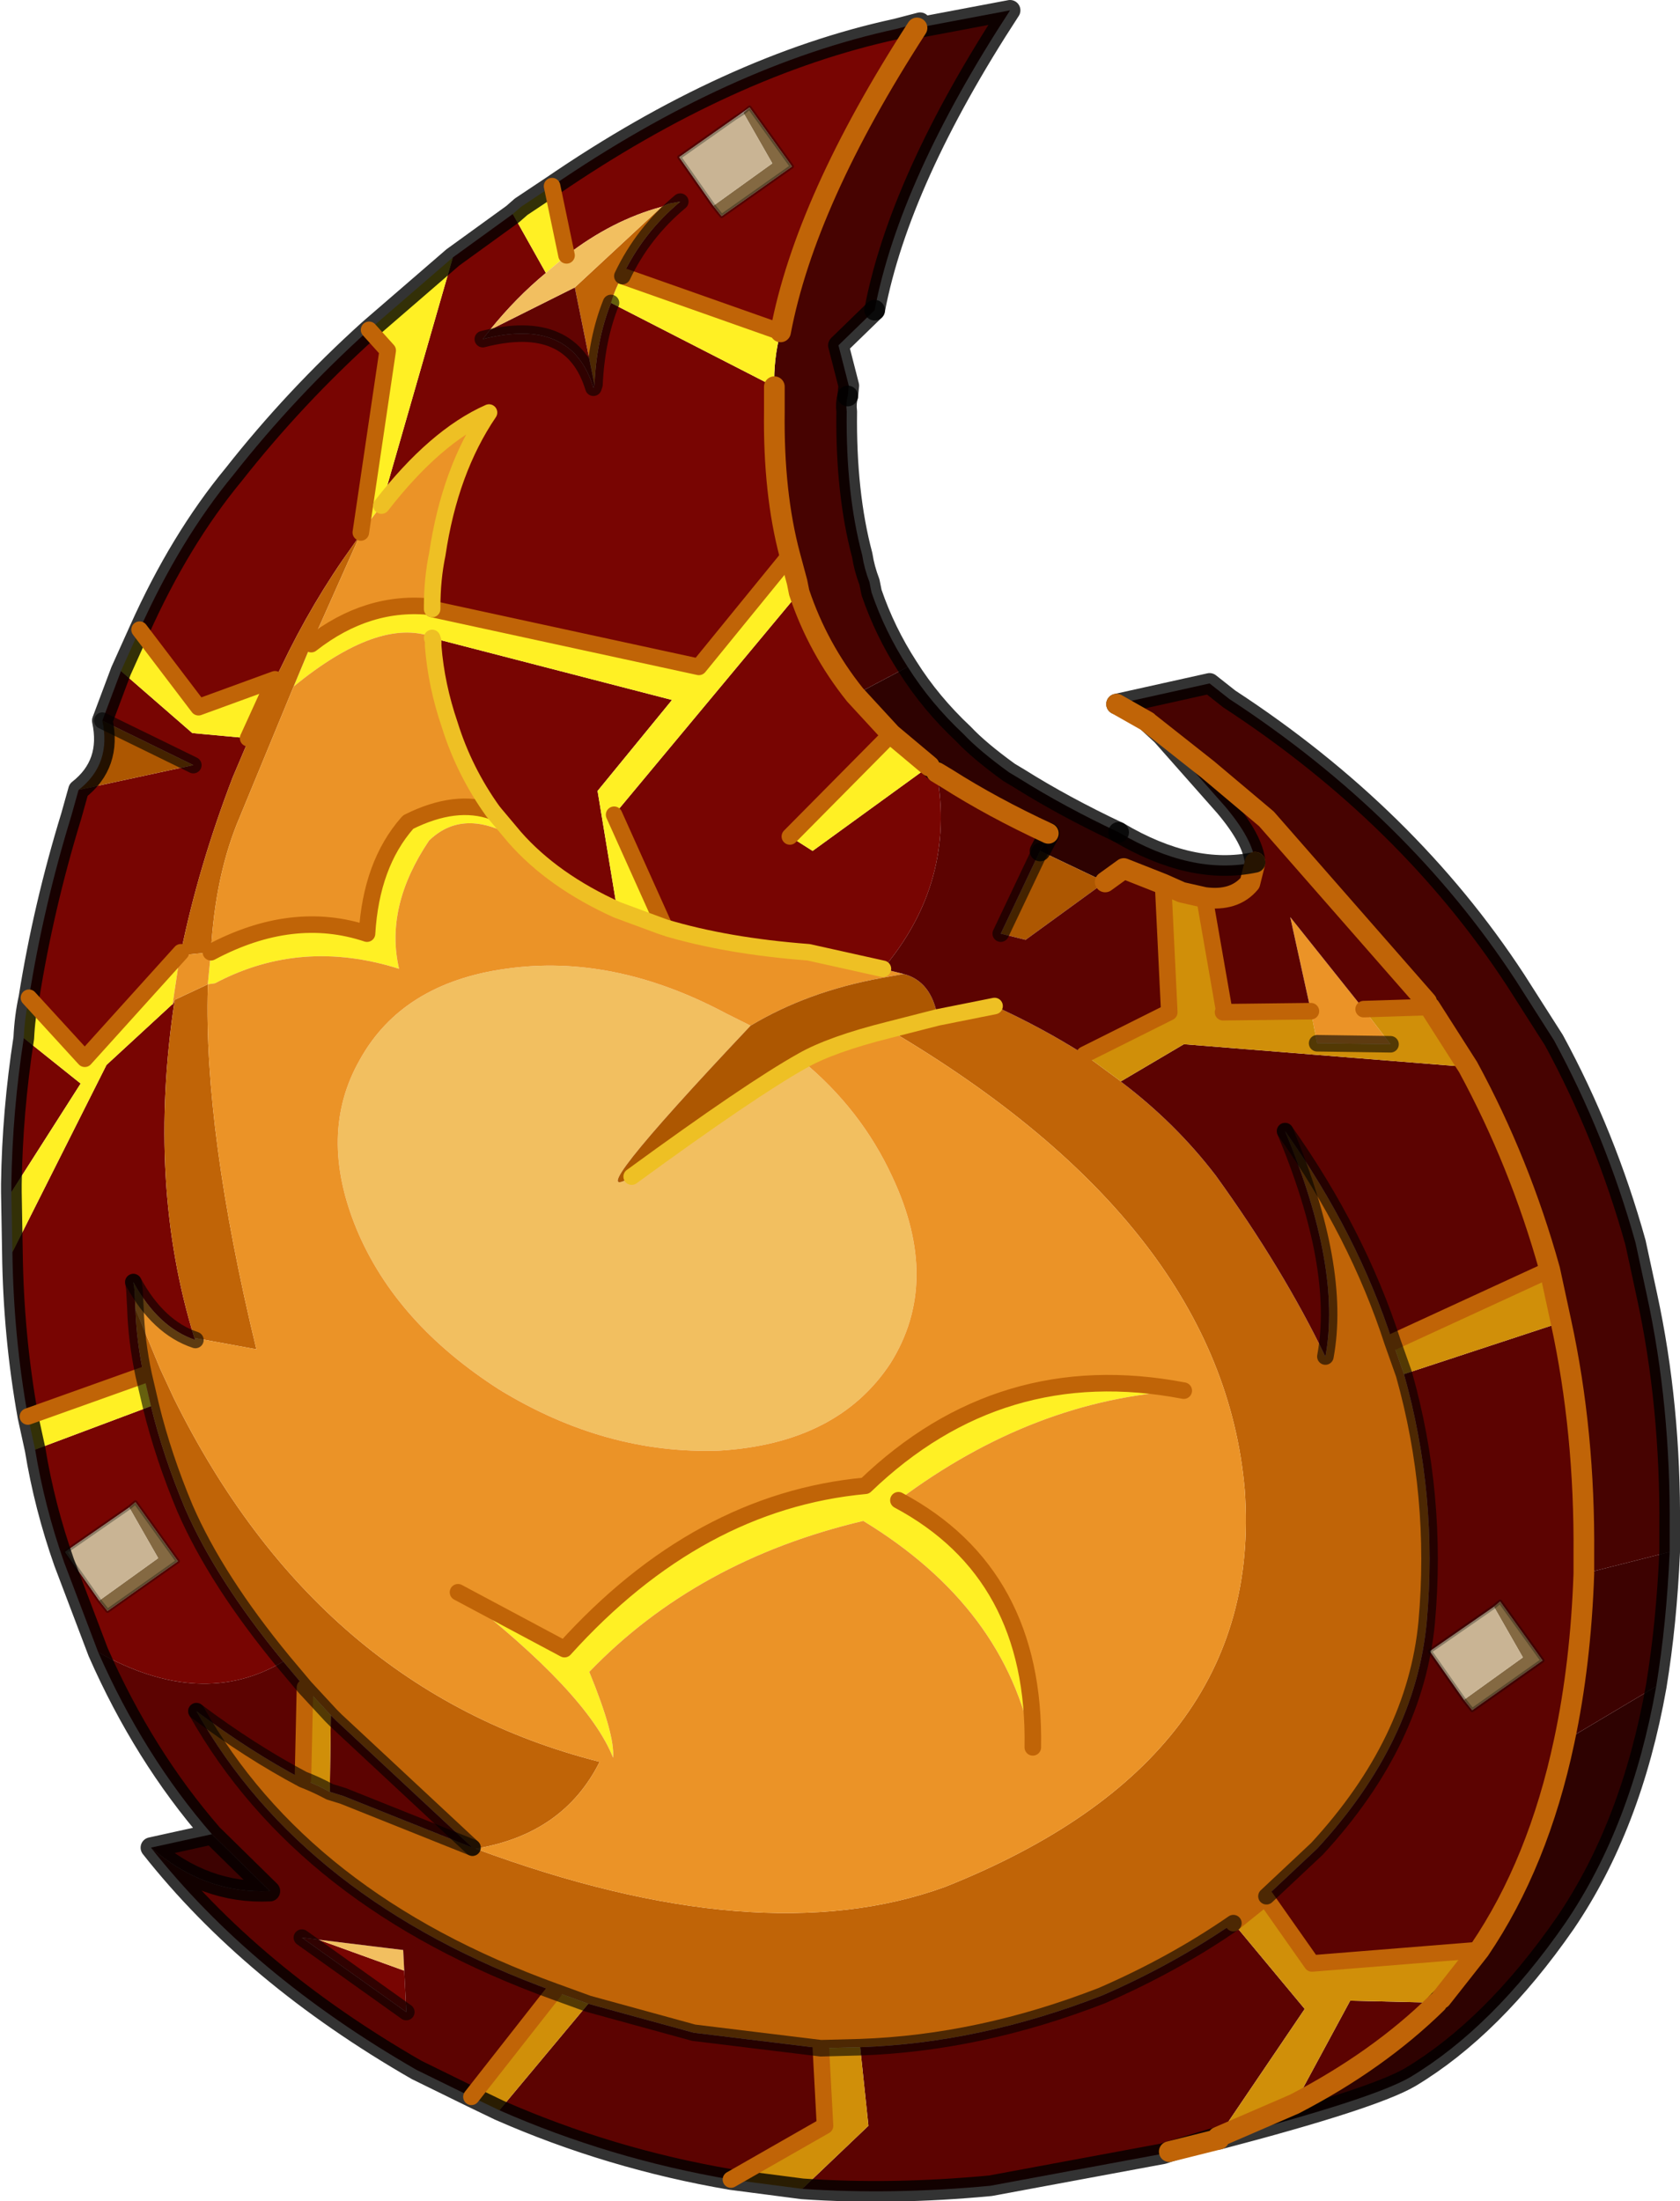 <?xml version="1.0" encoding="UTF-8" standalone="no"?>
<svg xmlns:xlink="http://www.w3.org/1999/xlink" height="106.45px" width="81.25px" xmlns="http://www.w3.org/2000/svg">
  <g transform="matrix(1.0, 0.0, 0.0, 1.0, -234.35, -146.75)">
    <path d="M288.35 180.8 L292.85 179.8 293.8 180.55 Q302.45 186.2 307.65 194.15 L309.5 197.05 Q312.0 201.65 313.45 206.85 L314.0 209.4 Q315.15 214.7 315.1 220.65 L315.1 221.8 310.95 222.85 310.95 221.95 Q311.0 216.0 309.85 210.7 L309.3 208.15 Q307.85 202.95 305.35 198.35 L303.5 195.45 303.35 195.2 295.6 186.35 292.75 183.95 289.9 181.7 289.85 181.65 288.35 180.8 M278.7 148.1 L283.2 147.25 Q277.85 155.45 276.65 161.75 L274.9 163.45 275.4 165.4 275.35 165.9 Q275.25 166.25 275.3 166.65 275.25 170.6 276.05 173.6 276.15 174.25 276.4 174.9 L276.5 175.4 Q277.15 177.3 278.25 179.0 L275.7 180.35 Q273.9 178.1 273.0 175.4 L272.9 174.9 272.55 173.6 Q271.75 170.6 271.8 166.65 L271.8 165.45 Q271.75 164.15 272.1 162.8 273.3 156.45 278.7 148.1" fill="#470301" fill-rule="evenodd" stroke="none"/>
    <path d="M239.1 226.65 L237.45 222.3 Q236.5 219.6 236.05 216.85 L241.65 214.75 Q242.25 217.2 243.3 219.7 244.8 223.15 248.05 227.1 244.1 229.45 239.1 226.65 M235.7 215.25 Q235.0 211.35 234.95 207.3 L239.5 198.25 242.7 195.3 242.7 195.35 242.8 195.1 Q241.45 204.0 243.75 211.45 L243.8 211.55 Q242.0 210.95 240.8 208.75 L240.85 209.1 240.9 210.05 Q240.95 211.6 241.3 213.25 L235.7 215.25 M234.9 204.4 L234.9 204.0 Q234.95 200.5 235.5 196.95 L238.25 199.15 234.9 204.4 M235.75 195.0 Q236.45 190.6 237.8 186.2 L238.15 184.95 243.7 183.75 239.3 181.6 240.2 179.2 243.65 182.2 246.35 182.45 246.3 182.7 245.6 184.35 Q243.95 188.65 243.1 192.8 L238.45 197.95 235.75 195.0 M241.1 177.2 Q243.05 172.85 245.65 169.7 248.6 165.95 252.2 162.7 L253.1 163.7 251.8 172.5 251.75 172.65 251.4 173.15 Q249.45 175.85 247.95 179.0 L247.65 179.6 243.95 180.95 241.1 177.2 M256.25 159.2 L259.15 157.1 260.75 159.95 Q259.3 161.15 258.05 162.7 L257.7 163.15 Q262.0 162.05 263.05 165.5 L263.1 165.35 Q263.2 163.15 263.9 161.4 L271.8 165.45 271.8 166.65 Q271.75 170.6 272.55 173.6 L268.15 179.0 255.25 176.2 255.25 176.1 Q255.25 174.75 255.5 173.55 256.1 169.5 258.0 166.7 255.4 167.85 252.8 171.2 L256.25 159.2 M261.05 155.75 Q269.6 149.9 277.7 148.15 L278.85 147.85 278.7 148.1 Q273.3 156.45 272.1 162.8 L264.45 160.1 Q265.45 158.0 267.25 156.5 L266.7 156.6 266.35 156.75 Q263.95 157.4 261.75 159.1 L261.05 155.75 M268.85 156.7 L269.25 157.2 272.65 154.8 270.6 151.95 269.9 152.45 267.2 154.35 268.85 156.7 M255.25 177.6 L266.85 180.6 263.25 185.0 264.2 190.75 Q261.1 189.35 259.25 187.25 L258.2 186.0 Q256.8 184.05 256.1 181.8 255.45 179.9 255.3 178.0 L255.3 177.75 255.25 177.6 M266.5 191.6 L264.05 186.15 273.0 175.4 Q273.9 178.1 275.7 180.35 L277.45 182.25 272.55 187.2 273.65 187.9 279.3 183.8 279.65 184.1 Q280.6 189.4 277.05 193.6 L273.45 192.8 Q269.5 192.5 266.5 191.6 M239.15 224.15 L239.55 224.65 242.95 222.25 240.9 219.4 240.6 219.65 237.5 221.8 239.15 224.15 M249.75 240.55 L253.9 242.05 254.0 244.05 248.95 240.45 249.75 240.55" fill="#780502" fill-rule="evenodd" stroke="none"/>
    <path d="M236.05 216.85 L235.7 215.25 241.3 213.25 241.65 214.75 236.05 216.85 M234.95 207.3 L234.9 204.4 238.25 199.15 235.5 196.95 Q235.55 195.9 235.75 195.0 L238.45 197.95 243.1 192.8 243.05 192.95 242.7 195.3 239.5 198.25 234.95 207.3 M240.2 179.2 L241.1 177.2 243.95 180.95 247.65 179.6 246.35 182.45 243.65 182.2 240.2 179.2 M252.2 162.7 L256.25 159.2 252.8 171.2 251.8 172.5 253.1 163.7 252.2 162.7 M259.15 157.1 L259.55 156.75 261.05 155.75 261.75 159.1 260.75 159.95 259.15 157.1 M263.9 161.4 Q264.1 160.7 264.45 160.1 L272.1 162.8 Q271.75 164.15 271.8 165.45 L263.9 161.4 M249.4 177.9 Q252.15 175.75 255.25 176.1 L255.25 176.2 268.15 179.0 272.55 173.6 272.9 174.9 273.0 175.4 264.05 186.15 266.5 191.6 264.2 190.75 263.25 185.0 266.85 180.6 255.25 177.6 255.25 177.55 Q252.65 176.6 248.55 179.95 L249.3 178.15 249.35 178.05 249.4 177.9 M277.45 182.25 L279.3 183.8 273.65 187.9 272.55 187.2 277.45 182.25 M258.2 186.0 L259.25 187.25 Q256.75 185.8 255.1 187.4 252.95 190.6 253.65 193.6 248.9 192.1 244.75 194.3 L244.4 194.35 244.55 192.8 Q248.5 190.7 252.1 191.9 252.3 188.55 254.05 186.55 L254.1 186.5 Q256.4 185.35 258.2 186.0 M284.3 231.25 Q283.0 224.5 276.1 220.3 268.05 222.2 262.85 227.6 264.1 230.65 264.0 231.75 262.75 228.6 256.5 223.75 L261.65 226.5 Q268.1 219.35 276.2 218.6 282.75 212.3 291.6 214.0 284.35 214.4 277.8 219.3 284.45 222.85 284.3 231.25" fill="#fff024" fill-rule="evenodd" stroke="none"/>
    <path d="M270.6 151.95 L272.65 154.8 269.25 157.2 268.85 156.7 271.7 154.65 270.3 152.2 270.6 151.95 M240.6 219.65 L240.9 219.4 242.95 222.25 239.55 224.65 239.15 224.15 242.0 222.1 240.6 219.65 M306.6 224.45 L306.9 224.2 308.95 227.05 305.55 229.45 305.15 228.95 308.0 226.9 306.6 224.45" fill="#846942" fill-rule="evenodd" stroke="none"/>
    <path d="M270.3 152.2 L271.7 154.65 268.85 156.7 267.2 154.35 269.9 152.45 270.3 152.2 M240.6 219.65 L242.0 222.1 239.15 224.15 237.5 221.8 240.6 219.65 M306.6 224.45 L308.0 226.9 305.15 228.95 303.5 226.6 306.6 224.45" fill="#c9b494" fill-rule="evenodd" stroke="none"/>
    <path d="M247.65 179.6 L247.95 179.0 Q249.45 175.85 251.4 173.15 L251.75 172.65 249.9 176.8 249.4 177.9 249.35 178.05 249.3 178.15 248.55 179.95 245.95 186.25 Q244.75 189.05 244.55 192.8 L243.05 192.95 243.1 192.8 Q243.95 188.65 245.6 184.35 L246.3 182.7 246.35 182.45 247.65 179.6 M266.35 156.75 L266.7 156.6 267.25 156.5 Q265.45 158.0 264.45 160.1 264.1 160.7 263.9 161.4 263.2 163.15 263.1 165.35 L262.15 160.65 266.35 156.75 M277.35 196.55 L279.7 195.95 282.45 195.4 Q284.75 196.45 286.8 197.75 L288.5 199.0 288.55 199.05 Q291.2 201.05 293.15 203.6 296.4 208.1 298.45 212.35 299.25 208.05 296.5 201.45 300.0 206.4 301.7 211.65 L302.25 213.2 Q303.9 219.05 303.35 225.2 302.8 231.0 298.05 236.15 L295.6 238.45 295.55 238.5 294.0 239.75 Q291.1 241.75 287.65 243.25 281.75 245.55 275.95 245.75 L274.05 245.8 267.9 245.05 262.8 243.65 261.15 243.05 Q249.0 238.65 243.85 229.5 246.45 231.45 249.0 232.8 249.65 233.05 250.3 233.4 L250.95 233.6 257.2 236.1 250.6 229.95 250.35 229.7 249.1 228.35 248.05 227.1 Q244.8 223.15 243.3 219.7 242.25 217.2 241.65 214.75 L241.3 213.25 Q240.95 211.6 240.9 210.05 L242.1 212.95 242.75 214.35 Q249.75 228.5 263.35 231.95 261.6 235.45 257.35 236.15 271.1 241.25 280.05 238.0 295.5 231.85 294.55 218.8 293.45 206.05 277.35 196.55 M244.4 194.35 L244.4 194.5 Q244.2 201.45 246.75 212.0 L243.75 211.45 Q241.45 204.0 242.8 195.1 L244.4 194.35" fill="#c06407" fill-rule="evenodd" stroke="none"/>
    <path d="M262.15 160.65 L263.1 165.35 263.05 165.5 Q262.0 162.05 257.7 163.15 L258.05 162.7 262.15 160.65" fill="#620402" fill-rule="evenodd" stroke="none"/>
    <path d="M266.35 156.75 L262.15 160.65 258.05 162.7 Q259.3 161.15 260.75 159.95 L261.75 159.1 Q263.95 157.4 266.35 156.75 M270.65 196.35 Q262.15 205.35 264.9 203.65 270.65 199.45 273.15 198.05 276.0 200.4 277.5 203.65 279.9 208.75 277.4 212.7 274.85 216.55 269.15 216.9 263.65 217.1 258.5 213.95 253.5 210.75 251.6 206.2 249.7 201.6 251.75 198.0 253.8 194.3 258.8 193.6 264.0 192.85 269.45 195.75 L270.65 196.35 M249.75 240.55 L253.85 241.05 253.9 242.05 249.75 240.55" fill="#f2bf60" fill-rule="evenodd" stroke="none"/>
    <path d="M251.75 172.65 L251.8 172.5 252.8 171.2 Q255.4 167.85 258.0 166.7 256.1 169.5 255.5 173.55 255.25 174.75 255.25 176.1 252.15 175.75 249.4 177.9 L249.9 176.8 251.75 172.65 M248.55 179.95 Q252.65 176.6 255.25 177.55 L255.25 177.6 255.3 177.75 255.3 178.0 Q255.45 179.9 256.1 181.8 256.8 184.05 258.2 186.0 256.4 185.35 254.1 186.5 L254.05 186.55 Q252.3 188.55 252.1 191.9 248.5 190.7 244.55 192.8 L244.4 194.35 244.75 194.3 Q248.9 192.1 253.65 193.6 252.95 190.6 255.1 187.4 256.75 185.8 259.25 187.25 261.1 189.35 264.2 190.75 L266.5 191.6 Q269.5 192.5 273.45 192.8 L277.05 193.6 278.05 193.85 276.95 194.05 Q273.4 194.7 270.65 196.35 L269.45 195.75 Q264.0 192.85 258.8 193.6 253.8 194.3 251.75 198.0 249.7 201.6 251.6 206.2 253.5 210.75 258.5 213.95 263.65 217.1 269.15 216.9 274.85 216.55 277.4 212.7 279.9 208.75 277.5 203.65 276.0 200.4 273.15 198.05 274.55 197.25 277.35 196.55 293.45 206.05 294.55 218.8 295.5 231.85 280.05 238.0 271.1 241.25 257.35 236.15 261.6 235.45 263.35 231.95 249.75 228.5 242.75 214.35 L242.1 212.95 240.9 210.05 240.85 209.1 240.8 208.75 Q242.0 210.95 243.8 211.55 L243.75 211.45 246.75 212.0 Q244.2 201.45 244.4 194.5 L244.4 194.35 242.8 195.1 242.7 195.35 242.7 195.3 243.05 192.95 244.55 192.8 Q244.75 189.05 245.95 186.25 L248.55 179.95 M256.5 223.75 Q262.75 228.6 264.0 231.75 264.1 230.65 262.85 227.6 268.05 222.2 276.1 220.3 283.0 224.5 284.3 231.25 284.45 222.85 277.8 219.3 284.35 214.4 291.6 214.0 282.75 212.3 276.2 218.6 268.1 219.35 261.65 226.5 L256.5 223.75 M300.3 195.55 L301.6 197.25 298.05 197.2 297.75 195.65 296.75 191.1 300.3 195.55" fill="#eb9327" fill-rule="evenodd" stroke="none"/>
    <path d="M314.45 228.3 Q313.25 235.05 310.05 239.75 306.55 244.8 302.55 247.2 300.75 248.25 293.3 250.2 L293.25 250.1 296.95 248.5 Q301.0 246.4 303.85 243.6 L304.05 243.4 305.9 241.05 Q308.75 236.85 310.0 230.95 L314.45 228.3 M278.25 179.0 Q279.35 180.75 280.95 182.25 281.7 183.05 283.15 184.1 L283.65 184.4 Q285.8 185.75 288.45 187.0 292.0 189.1 295.05 188.45 L294.8 189.45 Q294.05 190.35 292.6 190.15 L291.5 189.9 290.6 189.5 288.7 188.75 287.8 189.4 284.65 187.9 285.1 187.05 285.05 187.05 Q282.35 185.8 280.15 184.4 L279.65 184.1 279.3 183.8 277.45 182.25 275.7 180.35 278.25 179.0" fill="#2e0201" fill-rule="evenodd" stroke="none"/>
    <path d="M238.15 184.95 Q239.75 183.7 239.3 181.6 L243.7 183.75 238.15 184.95 M284.65 187.9 L287.8 189.4 283.95 192.2 282.75 191.9 284.65 187.9 M270.65 196.35 Q273.4 194.7 276.95 194.05 L278.05 193.85 Q279.4 194.2 279.7 195.95 L277.35 196.55 Q274.55 197.25 273.15 198.05 270.65 199.45 264.9 203.65 262.15 205.35 270.65 196.35" fill="#ad5701" fill-rule="evenodd" stroke="none"/>
    <path d="M289.9 181.7 L292.75 183.95 295.6 186.35 303.35 195.2 303.5 195.45 300.3 195.55 296.75 191.1 297.75 195.65 293.5 195.7 293.55 195.6 292.6 190.15 Q294.05 190.35 294.8 189.45 L295.05 188.45 Q294.95 187.35 293.6 185.75 L290.55 182.3 289.9 181.7 M305.35 198.35 Q307.85 202.95 309.3 208.15 L301.7 211.65 Q300.0 206.4 296.5 201.45 299.25 208.05 298.45 212.35 296.4 208.1 293.15 203.6 291.2 201.05 288.55 199.05 L291.6 197.25 291.65 197.25 305.35 198.35 M309.85 210.7 Q311.0 216.0 310.95 221.95 L310.95 222.85 Q310.8 227.2 310.0 230.95 308.75 236.85 305.9 241.05 L297.8 241.7 295.55 238.5 295.6 238.45 298.05 236.15 Q302.8 231.0 303.35 225.2 303.9 219.05 302.25 213.2 L309.85 210.7 M290.9 250.8 L290.6 250.9 282.25 252.45 Q277.5 252.9 273.15 252.6 L276.35 249.55 275.95 245.75 Q281.75 245.55 287.65 243.25 291.1 241.75 294.0 239.75 L297.45 243.9 293.25 250.1 290.9 250.8 M269.7 252.15 Q263.85 251.15 258.5 248.8 L262.8 243.65 267.9 245.05 274.05 245.8 274.25 249.55 269.7 252.15 M257.15 248.15 L254.5 246.85 Q246.5 242.25 241.65 236.1 244.25 238.35 247.4 238.2 L244.6 235.45 Q241.3 231.65 239.1 226.65 244.1 229.45 248.05 227.1 L249.1 228.35 249.0 232.8 Q246.45 231.45 243.85 229.5 249.0 238.65 261.15 243.05 L257.15 248.15 M279.65 184.1 L280.15 184.4 Q282.35 185.8 285.05 187.05 L285.1 187.05 284.65 187.9 282.75 191.9 283.95 192.2 287.8 189.4 288.7 188.75 290.6 189.5 290.9 195.7 286.8 197.75 Q284.75 196.45 282.45 195.4 L279.7 195.95 Q279.4 194.2 278.05 193.85 L277.05 193.6 Q280.6 189.4 279.65 184.1 M250.35 229.7 L250.6 229.95 257.2 236.1 250.95 233.6 250.3 233.4 250.35 229.7 M253.9 242.05 L253.85 241.05 249.75 240.55 248.95 240.45 254.0 244.05 253.9 242.05 M305.15 228.95 L305.55 229.45 308.95 227.05 306.9 224.2 306.6 224.45 303.5 226.6 305.15 228.95 M303.85 243.6 Q301.0 246.4 296.95 248.5 L299.65 243.5 303.85 243.6" fill="#5c0301" fill-rule="evenodd" stroke="none"/>
    <path d="M303.5 195.45 L305.35 198.35 291.65 197.25 291.6 197.25 288.55 199.05 288.5 199.0 286.8 197.75 290.9 195.7 290.6 189.5 291.5 189.9 292.6 190.15 293.55 195.6 293.5 195.7 297.75 195.65 298.05 197.2 301.6 197.25 300.3 195.55 303.5 195.45 M309.3 208.15 L309.85 210.7 302.25 213.2 301.7 211.65 309.3 208.15 M273.15 252.6 L269.7 252.15 274.25 249.55 274.05 245.8 275.95 245.75 276.35 249.55 273.15 252.6 M258.5 248.8 L257.15 248.15 261.15 243.05 262.8 243.65 258.5 248.8 M250.3 233.4 Q249.65 233.05 249.0 232.8 L249.1 228.35 250.35 229.7 250.3 233.4 M294.0 239.75 L295.55 238.5 297.8 241.7 305.9 241.05 304.05 243.4 303.85 243.6 299.65 243.5 296.95 248.5 293.25 250.1 297.45 243.9 294.0 239.75" fill="#d08f09" fill-rule="evenodd" stroke="none"/>
    <path d="M310.95 222.85 L315.1 221.8 Q314.95 225.25 314.45 228.3 L310.0 230.95 Q310.8 227.2 310.95 222.85 M241.65 236.1 L244.6 235.45 247.4 238.2 Q244.25 238.35 241.65 236.1" fill="#3d0201" fill-rule="evenodd" stroke="none"/>
    <path d="M315.1 221.8 L315.1 220.65 Q315.15 214.7 314.0 209.4 L313.45 206.85 Q312.0 201.65 309.5 197.05 L307.65 194.15 Q302.45 186.2 293.8 180.55 L292.85 179.8 288.35 180.8 M303.35 195.2 L303.5 195.45 M315.1 221.8 Q314.95 225.25 314.45 228.3 313.25 235.05 310.05 239.75 306.55 244.8 302.55 247.2 300.75 248.25 293.3 250.2 M290.9 250.8 L290.6 250.9 282.25 252.45 Q277.5 252.9 273.15 252.6 L269.7 252.15 Q263.85 251.15 258.5 248.8 L257.15 248.15 254.5 246.85 Q246.5 242.25 241.65 236.1 L244.6 235.45 Q241.3 231.65 239.1 226.65 L237.45 222.3 Q236.5 219.6 236.05 216.85 L235.7 215.25 Q235.0 211.35 234.95 207.3 L234.9 204.4 234.9 204.0 Q234.95 200.5 235.5 196.95 235.55 195.9 235.75 195.0 236.45 190.6 237.8 186.2 L238.15 184.95 Q239.75 183.7 239.3 181.6 L240.2 179.2 241.1 177.2 Q243.05 172.85 245.65 169.7 248.6 165.95 252.2 162.7 L256.25 159.2 259.15 157.1 259.55 156.75 261.05 155.75 Q269.6 149.9 277.7 148.15 L278.85 147.85 278.7 148.1 283.2 147.25 Q277.85 155.45 276.65 161.75 M275.35 165.9 Q275.25 166.25 275.3 166.65 275.25 170.6 276.05 173.6 276.15 174.25 276.4 174.9 L276.5 175.4 Q277.15 177.3 278.25 179.0 279.35 180.75 280.95 182.25 281.7 183.05 283.15 184.1 L283.65 184.4 Q285.8 185.75 288.45 187.0 M295.05 188.45 Q294.95 187.35 293.6 185.75 L290.55 182.3 289.9 181.7 M279.3 183.8 L279.65 184.1 M285.05 187.05 L285.1 187.05 284.65 187.9 M241.65 236.1 Q244.25 238.35 247.4 238.2 L244.6 235.45 M304.05 243.4 L303.85 243.6 M290.9 250.8 L293.25 250.1" fill="none" stroke="#000000" stroke-linecap="round" stroke-linejoin="round" stroke-opacity="0.8" stroke-width="1.0"/>
    <path d="M288.35 180.8 L289.85 181.65 289.9 181.7 292.75 183.95 295.6 186.35 303.35 195.2 M303.5 195.45 L305.35 198.35 Q307.85 202.95 309.3 208.15 L309.85 210.7 Q311.0 216.0 310.95 221.95 L310.95 222.85 Q310.8 227.2 310.0 230.95 308.75 236.85 305.9 241.05 L304.05 243.4 M293.3 250.2 L290.9 250.8 M273.0 175.4 L272.9 174.9 272.55 173.6 Q271.75 170.6 271.8 166.65 L271.8 165.45 M272.1 162.8 Q273.3 156.45 278.7 148.1 M275.7 180.35 L277.45 182.25 279.3 183.8 M279.65 184.1 L280.15 184.4 Q282.35 185.8 285.05 187.05 M287.8 189.4 L288.7 188.75 290.6 189.5 291.5 189.9 292.6 190.15 Q294.05 190.35 294.8 189.45 L295.05 188.45 M273.0 175.4 Q273.9 178.1 275.7 180.35 M303.85 243.6 Q301.0 246.4 296.95 248.5 L293.25 250.1" fill="none" stroke="#c06407" stroke-linecap="round" stroke-linejoin="round" stroke-width="1.0"/>
    <path d="M241.1 177.2 L243.95 180.95 247.65 179.6 246.35 182.45 M251.8 172.5 L253.1 163.7 252.2 162.7 M249.4 177.9 Q252.15 175.75 255.25 176.1 M266.5 191.6 L264.05 186.15 M272.55 173.6 L268.15 179.0 255.25 176.2 M264.45 160.1 L272.1 162.8 M261.75 159.1 L261.05 155.75 M286.8 197.75 L290.9 195.7 290.6 189.5 M258.2 186.0 Q256.4 185.35 254.1 186.5 L254.05 186.55 Q252.3 188.55 252.1 191.9 248.5 190.7 244.55 192.8 M294.0 239.75 L295.55 238.5 297.8 241.7 305.9 241.05 M249.1 228.35 L249.0 232.8 M284.3 231.25 Q284.45 222.85 277.8 219.3 M291.6 214.0 Q282.75 212.3 276.2 218.6 268.1 219.35 261.65 226.5 L256.5 223.75 M243.1 192.8 L238.45 197.95 235.75 195.0 M241.3 213.25 L235.7 215.25 M269.7 252.15 L274.25 249.55 274.05 245.8 M261.15 243.05 L257.15 248.15 M297.75 195.65 L293.5 195.7 293.55 195.6 292.6 190.15 M300.3 195.55 L303.5 195.45 M301.7 211.65 L309.3 208.15 M277.45 182.25 L272.55 187.2" fill="none" stroke="#c06407" stroke-linecap="round" stroke-linejoin="round" stroke-width="0.8"/>
    <path d="M268.85 156.7 L269.25 157.2 272.65 154.8 270.6 151.95 270.3 152.2 269.9 152.45 267.2 154.35 268.85 156.7 M239.15 224.15 L239.55 224.65 242.95 222.25 240.9 219.4 240.6 219.65 237.5 221.8 239.15 224.15 M305.15 228.95 L305.55 229.45 308.95 227.05 306.9 224.2 306.6 224.45 303.5 226.6 305.15 228.95" fill="none" stroke="#000000" stroke-linecap="round" stroke-linejoin="round" stroke-opacity="0.302" stroke-width="0.2"/>
    <path d="M263.1 165.35 Q263.2 163.15 263.9 161.4 M264.45 160.1 Q265.45 158.0 267.25 156.5 M257.7 163.15 Q262.0 162.05 263.05 165.5 L263.1 165.35 M240.8 208.75 L240.85 209.1 240.9 210.05 Q240.95 211.6 241.3 213.25 L241.65 214.75 Q242.25 217.2 243.3 219.7 244.8 223.15 248.05 227.1 L249.1 228.35 250.35 229.7 250.6 229.95 257.2 236.1 M243.85 229.5 Q249.0 238.65 261.15 243.05 L262.8 243.65 267.9 245.05 274.05 245.8 275.95 245.75 Q281.75 245.55 287.65 243.25 291.1 241.75 294.0 239.75 M295.6 238.45 L298.05 236.15 Q302.8 231.0 303.35 225.2 303.9 219.05 302.25 213.2 L301.7 211.65 Q300.0 206.4 296.5 201.45" fill="none" stroke="#000000" stroke-linecap="round" stroke-linejoin="round" stroke-opacity="0.6" stroke-width="0.8"/>
    <path d="M255.25 176.1 Q255.25 174.75 255.5 173.55 256.1 169.5 258.0 166.7 255.4 167.85 252.8 171.2 M264.2 190.75 L266.5 191.6 Q269.5 192.5 273.45 192.8 L277.05 193.6 M255.25 176.2 L255.25 176.1 M258.2 186.0 Q256.8 184.05 256.1 181.8 255.45 179.9 255.3 178.0 L255.3 177.75 255.25 177.6 M264.9 203.65 Q270.65 199.45 273.15 198.05 274.55 197.25 277.35 196.55 L279.7 195.95 282.45 195.4 M259.25 187.25 L258.2 186.0 M259.25 187.25 Q261.1 189.35 264.2 190.75" fill="none" stroke="#eec024" stroke-linecap="round" stroke-linejoin="round" stroke-width="0.8"/>
    <path d="M276.65 161.75 L274.9 163.45 275.4 165.4 275.35 165.9 M288.45 187.0 Q292.0 189.1 295.05 188.45" fill="none" stroke="#000000" stroke-linecap="round" stroke-linejoin="round" stroke-opacity="0.8" stroke-width="1.0"/>
    <path d="M284.65 187.9 L282.75 191.9 M243.8 211.55 Q242.0 210.95 240.8 208.75 M257.2 236.1 L250.95 233.6 250.3 233.4 Q249.65 233.05 249.0 232.8 246.45 231.45 243.85 229.5 M296.5 201.45 Q299.25 208.05 298.45 212.35 M254.0 244.05 L248.95 240.45 M298.05 197.2 L301.6 197.25 M239.3 181.6 L243.7 183.75" fill="none" stroke="#000000" stroke-linecap="round" stroke-linejoin="round" stroke-opacity="0.6" stroke-width="0.8"/>
  </g>
</svg>
